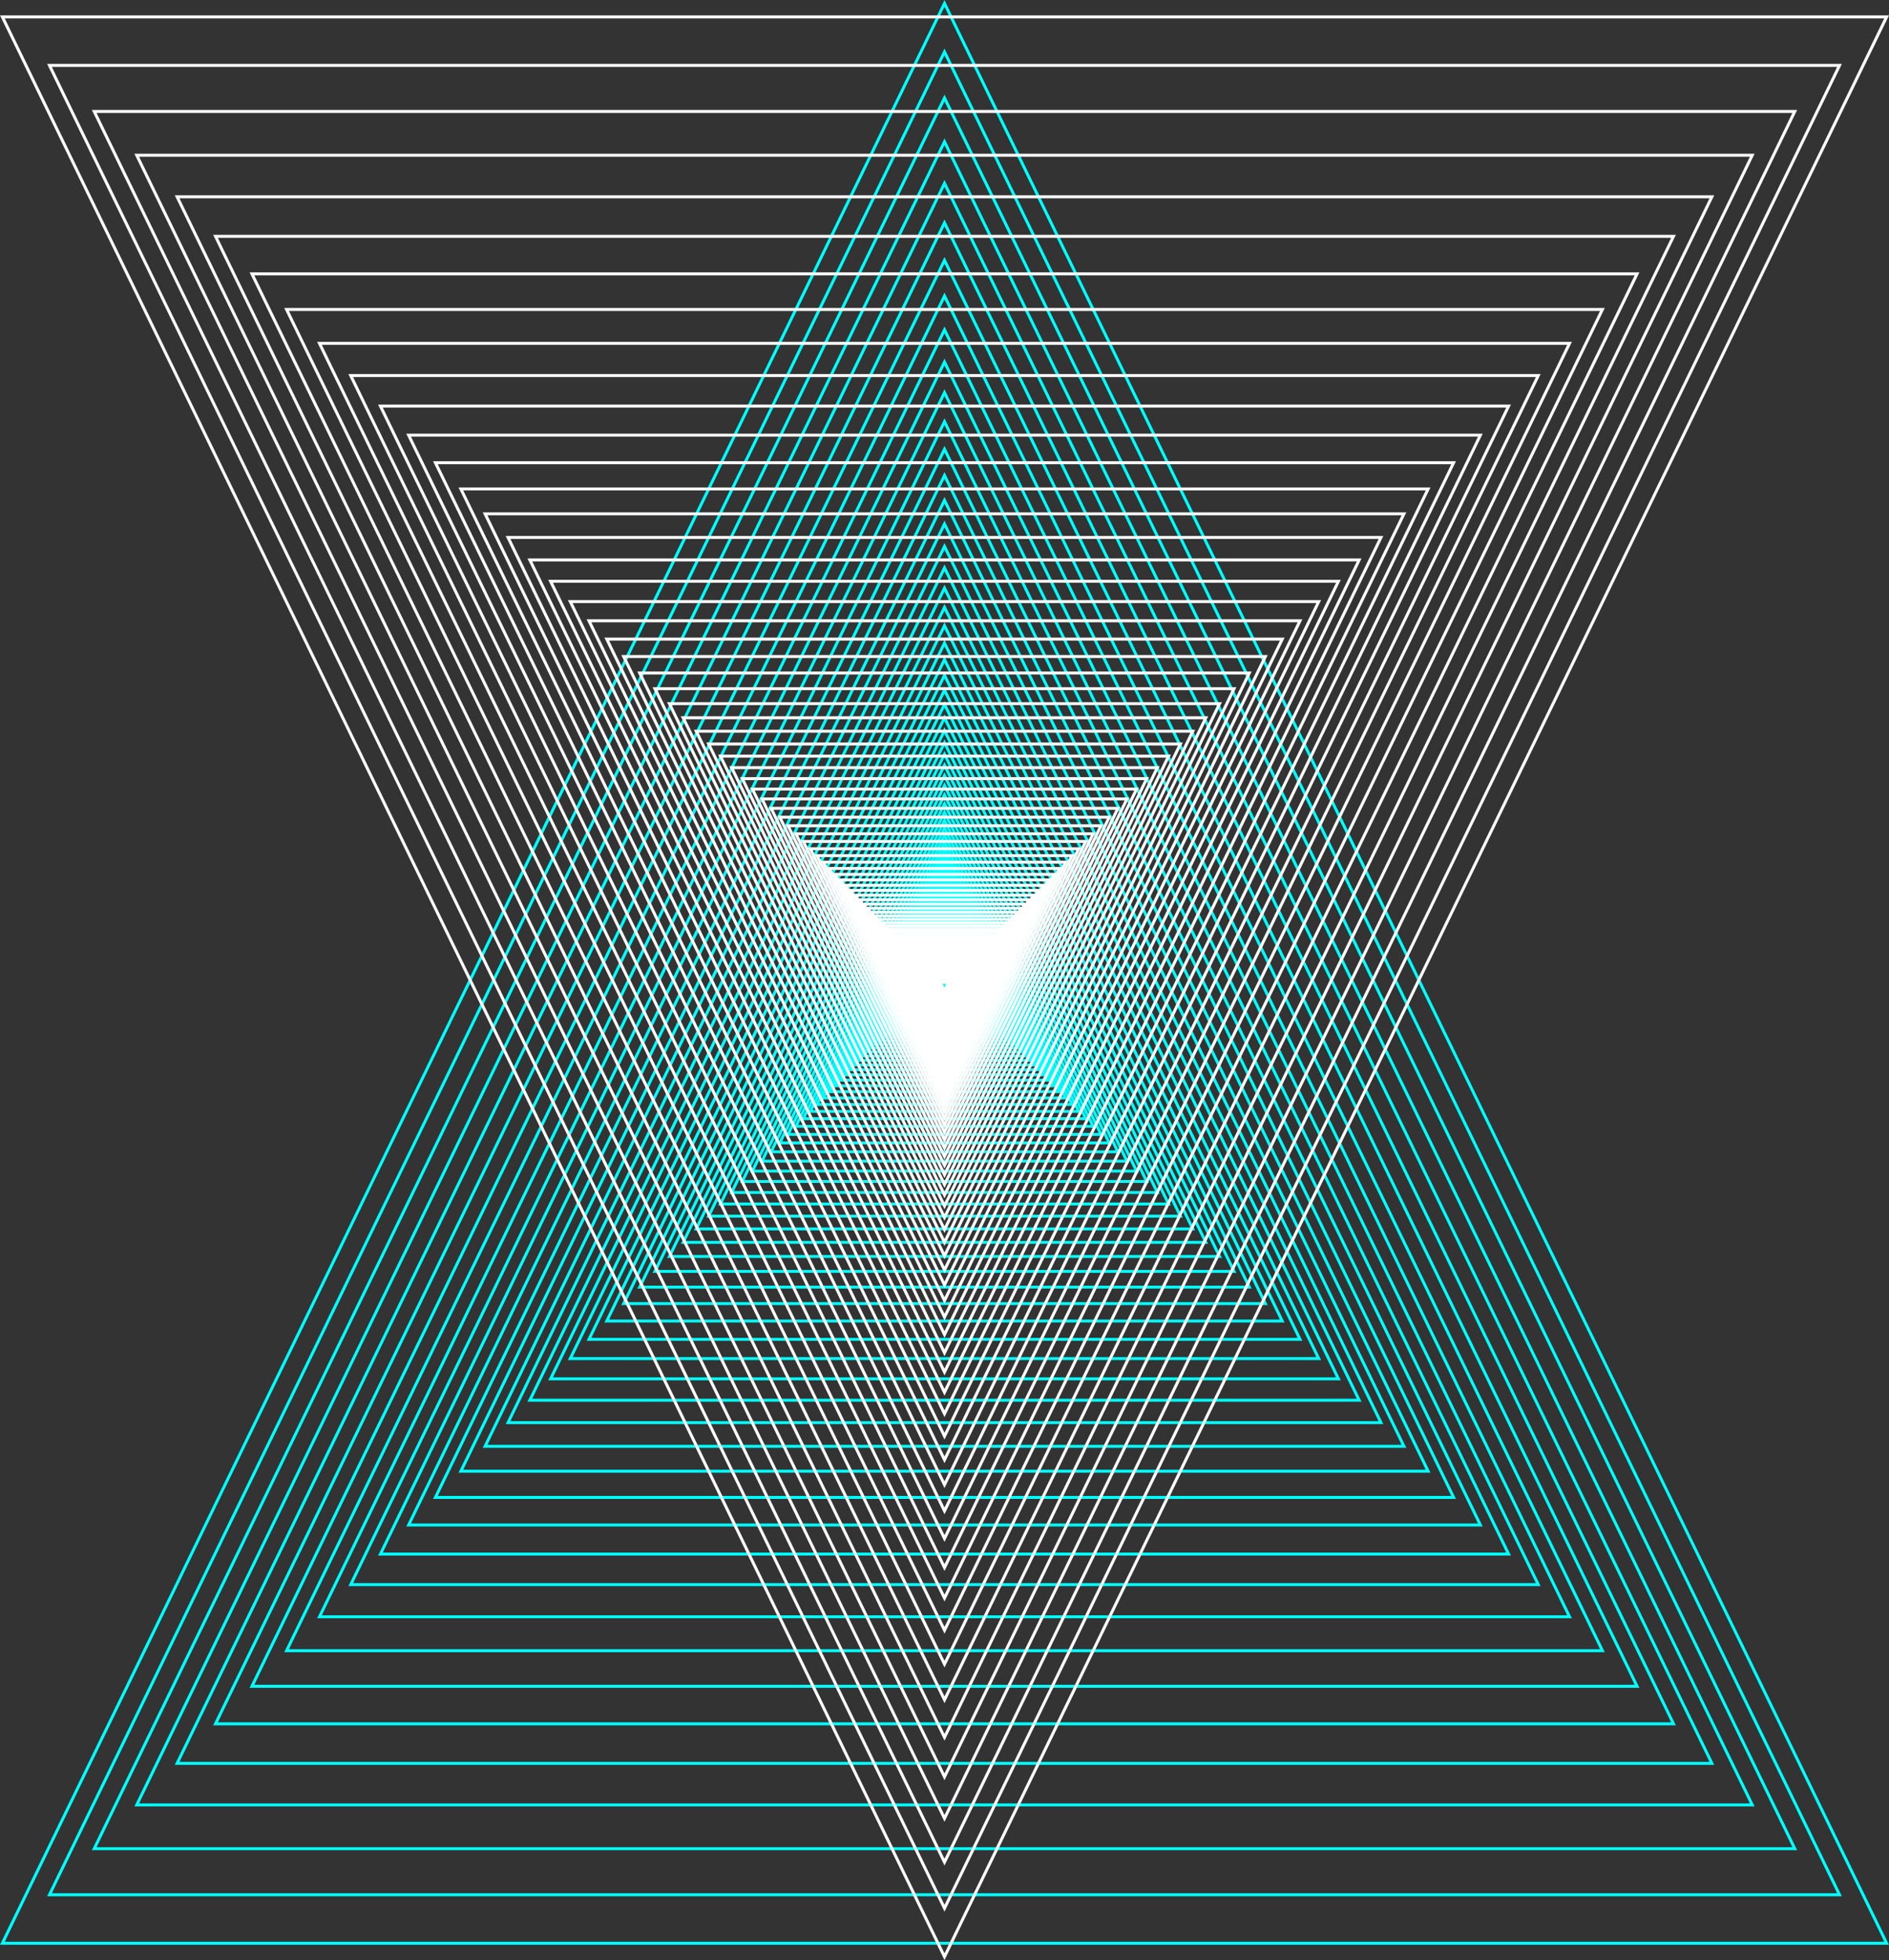 <svg id="_3hoek_GIG" data-name="3hoek_GIG" xmlns="http://www.w3.org/2000/svg" viewBox="0 0 638.52 662.32"><rect x="0" y="0" width="638.52" height="662.32" fill="#333333" stroke="none"/><defs><style>.cls-1,.cls-2{fill:none;stroke-miterlimit:10;}.cls-1{stroke:aqua;}.cls-2{stroke:#fff;}</style></defs><polygon class="cls-1" points="0.8 656.61 637.72 656.61 319.26 1.14 0.8 656.61"/><polygon class="cls-1" points="16.72 640.23 621.8 640.23 319.26 17.53 16.72 640.23"/><polygon class="cls-1" points="31.85 624.66 606.67 624.66 319.26 33.1 31.85 624.66"/><polygon class="cls-1" points="46.22 609.87 592.3 609.87 319.26 47.89 46.22 609.87"/><polygon class="cls-1" points="59.87 595.82 578.65 595.82 319.26 61.94 59.87 595.82"/><polygon class="cls-1" points="72.84 582.47 565.68 582.47 319.26 75.28 72.84 582.47"/><polygon class="cls-1" points="85.16 569.79 553.36 569.79 319.26 87.96 85.16 569.79"/><polygon class="cls-1" points="96.87 557.75 541.65 557.75 319.26 100.01 96.87 557.75"/><polygon class="cls-1" points="107.99 546.3 530.54 546.3 319.26 111.45 107.99 546.3"/><polygon class="cls-1" points="118.55 535.43 519.97 535.43 319.26 122.32 118.55 535.43"/><polygon class="cls-1" points="128.59 525.11 509.94 525.11 319.26 132.65 128.59 525.11"/><polygon class="cls-1" points="138.12 515.29 500.4 515.29 319.26 142.46 138.12 515.29"/><polygon class="cls-1" points="147.18 505.97 491.35 505.97 319.26 151.78 147.18 505.97"/><polygon class="cls-1" points="155.78 497.12 482.74 497.12 319.26 160.64 155.78 497.12"/><polygon class="cls-1" points="163.96 488.71 474.57 488.71 319.26 169.05 163.96 488.71"/><polygon class="cls-1" points="171.72 480.71 466.8 480.71 319.26 177.04 171.72 480.71"/><polygon class="cls-1" points="179.1 473.12 459.43 473.12 319.26 184.63 179.1 473.12"/><polygon class="cls-1" points="186.11 465.91 452.42 465.91 319.26 191.85 186.11 465.91"/><polygon class="cls-1" points="192.76 459.06 445.76 459.06 319.26 198.7 192.76 459.06"/><polygon class="cls-1" points="199.09 452.55 439.43 452.55 319.26 205.21 199.09 452.55"/><polygon class="cls-1" points="205.1 446.37 433.43 446.37 319.26 211.39 205.1 446.37"/><polygon class="cls-1" points="210.81 440.49 427.72 440.49 319.26 217.26 210.81 440.49"/><polygon class="cls-1" points="216.23 434.91 422.29 434.91 319.26 222.84 216.23 434.91"/><polygon class="cls-1" points="221.38 429.61 417.14 429.61 319.26 228.15 221.38 429.61"/><polygon class="cls-1" points="226.27 424.57 412.25 424.57 319.26 233.18 226.27 424.57"/><polygon class="cls-1" points="230.92 419.79 407.6 419.79 319.26 237.97 230.92 419.79"/><polygon class="cls-1" points="235.34 415.24 403.18 415.24 319.26 242.51 235.34 415.24"/><polygon class="cls-1" points="239.54 410.93 398.99 410.93 319.26 246.83 239.54 410.93"/><polygon class="cls-1" points="243.52 406.82 395 406.82 319.26 250.93 243.52 406.82"/><polygon class="cls-1" points="247.31 402.93 391.21 402.93 319.26 254.83 247.31 402.93"/><polygon class="cls-1" points="250.91 399.22 387.62 399.22 319.26 258.53 250.91 399.22"/><polygon class="cls-1" points="254.32 395.71 384.2 395.71 319.26 262.05 254.32 395.71"/><polygon class="cls-1" points="257.57 392.36 380.95 392.36 319.26 265.39 257.57 392.36"/><polygon class="cls-1" points="260.66 389.19 377.87 389.19 319.26 268.57 260.66 389.19"/><polygon class="cls-1" points="263.59 386.18 374.94 386.18 319.26 271.58 263.59 386.18"/><polygon class="cls-1" points="266.37 383.31 372.15 383.31 319.26 274.45 266.37 383.31"/><polygon class="cls-1" points="269.01 380.59 369.51 380.59 319.26 277.17 269.01 380.59"/><polygon class="cls-1" points="271.53 378 367 378 319.26 279.75 271.53 378"/><polygon class="cls-1" points="273.91 375.55 364.61 375.55 319.26 282.21 273.91 375.55"/><polygon class="cls-1" points="276.18 373.21 362.34 373.21 319.26 284.54 276.18 373.21"/><polygon class="cls-1" points="278.33 371 360.19 371 319.26 286.76 278.33 371"/><polygon class="cls-1" points="280.38 368.89 358.14 368.89 319.26 288.87 280.38 368.89"/><polygon class="cls-1" points="282.32 366.89 356.2 366.89 319.26 290.87 282.32 366.89"/><polygon class="cls-1" points="284.17 364.99 354.35 364.99 319.26 292.77 284.17 364.99"/><polygon class="cls-1" points="285.93 363.18 352.6 363.18 319.26 294.57 285.93 363.18"/><polygon class="cls-1" points="287.59 361.47 350.93 361.47 319.26 296.29 287.59 361.47"/><polygon class="cls-1" points="289.18 359.84 349.35 359.84 319.26 297.92 289.18 359.84"/><polygon class="cls-1" points="290.68 358.29 347.84 358.29 319.26 299.47 290.68 358.29"/><polygon class="cls-1" points="292.11 356.82 346.41 356.82 319.26 300.94 292.11 356.82"/><polygon class="cls-1" points="293.47 355.42 345.06 355.42 319.26 302.33 293.47 355.42"/><polygon class="cls-1" points="294.76 354.1 343.76 354.1 319.26 303.66 294.76 354.1"/><polygon class="cls-1" points="295.98 352.83 342.54 352.83 319.26 304.92 295.98 352.83"/><polygon class="cls-1" points="297.15 351.64 341.38 351.64 319.26 306.12 297.15 351.64"/><polygon class="cls-1" points="298.25 350.5 340.27 350.5 319.26 307.26 298.25 350.5"/><polygon class="cls-1" points="299.3 349.42 339.22 349.42 319.26 308.34 299.3 349.42"/><polygon class="cls-1" points="300.3 348.39 338.22 348.39 319.26 309.37 300.3 348.39"/><polygon class="cls-1" points="301.25 347.42 337.27 347.42 319.26 310.34 301.25 347.42"/><polygon class="cls-1" points="302.15 346.49 336.37 346.49 319.26 311.27 302.15 346.49"/><polygon class="cls-1" points="303 345.61 335.52 345.61 319.26 312.15 303 345.61"/><polygon class="cls-1" points="303.82 344.77 334.7 344.77 319.26 312.99 303.82 344.77"/><polygon class="cls-1" points="304.59 343.98 333.93 343.98 319.26 313.78 304.59 343.98"/><polygon class="cls-1" points="305.32 343.22 333.2 343.22 319.26 314.54 305.32 343.22"/><polygon class="cls-1" points="306.02 342.5 332.5 342.5 319.26 315.25 306.02 342.5"/><polygon class="cls-1" points="306.68 341.82 331.84 341.82 319.26 315.93 306.68 341.82"/><polygon class="cls-1" points="307.31 341.18 331.21 341.18 319.26 316.58 307.31 341.18"/><polygon class="cls-1" points="307.91 340.56 330.61 340.56 319.26 317.19 307.91 340.56"/><polygon class="cls-1" points="308.48 339.98 330.05 339.98 319.26 317.78 308.48 339.98"/><polygon class="cls-1" points="309.02 339.42 329.51 339.42 319.26 318.33 309.02 339.42"/><polygon class="cls-1" points="309.53 338.89 329 338.89 319.26 318.86 309.53 338.89"/><polygon class="cls-1" points="310.01 338.39 328.51 338.39 319.26 319.36 310.01 338.39"/><polygon class="cls-1" points="310.48 337.92 328.05 337.92 319.26 319.84 310.48 337.92"/><polygon class="cls-1" points="310.92 337.47 327.61 337.47 319.26 320.29 310.92 337.47"/><polygon class="cls-1" points="311.33 337.04 327.19 337.04 319.26 320.72 311.33 337.04"/><polygon class="cls-1" points="311.73 336.63 326.79 336.63 319.26 321.13 311.73 336.63"/><polygon class="cls-1" points="312.11 336.24 326.42 336.24 319.26 321.51 312.11 336.24"/><polygon class="cls-1" points="312.46 335.87 326.06 335.87 319.26 321.88 312.46 335.87"/><polygon class="cls-1" points="312.8 335.52 325.72 335.52 319.26 322.23 312.8 335.52"/><polygon class="cls-1" points="313.13 335.19 325.4 335.19 319.26 322.56 313.13 335.19"/><polygon class="cls-1" points="313.43 334.88 325.09 334.88 319.26 322.88 313.43 334.88"/><polygon class="cls-1" points="313.73 334.58 324.8 334.58 319.26 323.18 313.73 334.58"/><polygon class="cls-1" points="314 334.29 324.52 334.29 319.26 323.47 314 334.29"/><polygon class="cls-1" points="314.26 334.02 324.26 334.02 319.26 323.74 314.26 334.02"/><polygon class="cls-1" points="314.51 333.76 324.01 333.76 319.26 323.99 314.51 333.76"/><polygon class="cls-1" points="314.75 333.52 323.77 333.52 319.26 324.24 314.75 333.52"/><polygon class="cls-1" points="314.98 333.29 323.55 333.29 319.26 324.47 314.98 333.29"/><polygon class="cls-1" points="315.19 333.07 323.33 333.07 319.26 324.69 315.19 333.07"/><polygon class="cls-1" points="315.39 332.86 323.13 332.86 319.26 324.9 315.39 332.86"/><polygon class="cls-1" points="315.59 332.66 322.93 332.66 319.26 325.1 315.59 332.66"/><polygon class="cls-1" points="315.77 332.47 322.75 332.47 319.26 325.29 315.77 332.47"/><polygon class="cls-1" points="315.95 332.29 322.58 332.29 319.26 325.47 315.95 332.29"/><polygon class="cls-1" points="316.11 332.12 322.41 332.12 319.26 325.64 316.11 332.12"/><polygon class="cls-1" points="316.27 331.96 322.25 331.96 319.26 325.8 316.27 331.96"/><polygon class="cls-1" points="316.42 331.8 322.1 331.8 319.26 325.95 316.42 331.8"/><polygon class="cls-1" points="316.56 331.66 321.96 331.66 319.26 326.1 316.56 331.66"/><polygon class="cls-1" points="316.7 331.52 321.83 331.52 319.26 326.24 316.7 331.52"/><polygon class="cls-1" points="316.82 331.39 321.7 331.39 319.26 326.37 316.82 331.39"/><polygon class="cls-1" points="316.95 331.26 321.58 331.26 319.26 326.5 316.95 331.26"/><polygon class="cls-1" points="317.06 331.14 321.46 331.14 319.26 326.62 317.06 331.14"/><polygon class="cls-1" points="317.17 331.03 321.35 331.03 319.26 326.73 317.17 331.03"/><polygon class="cls-1" points="317.28 330.92 321.25 330.92 319.26 326.84 317.28 330.92"/><polygon class="cls-1" points="317.38 330.82 321.15 330.82 319.26 326.94 317.38 330.82"/><polygon class="cls-1" points="317.47 330.72 321.05 330.72 319.26 327.04 317.47 330.72"/><polygon class="cls-1" points="317.56 330.63 320.96 330.63 319.26 327.13 317.56 330.63"/><polygon class="cls-1" points="317.64 330.54 320.88 330.54 319.26 327.21 317.64 330.54"/><polygon class="cls-1" points="317.73 330.46 320.8 330.46 319.26 327.3 317.73 330.46"/><polygon class="cls-1" points="317.8 330.38 320.72 330.38 319.26 327.38 317.8 330.38"/><polygon class="cls-2" points="637.72 5.71 0.8 5.71 319.26 661.17 637.72 5.71"/><polygon class="cls-2" points="621.8 22.09 16.72 22.09 319.26 644.79 621.8 22.09"/><polygon class="cls-2" points="606.67 37.66 31.85 37.66 319.26 629.22 606.67 37.66"/><polygon class="cls-2" points="592.3 52.45 46.22 52.45 319.26 614.43 592.3 52.45"/><polygon class="cls-2" points="578.65 66.5 59.87 66.5 319.26 600.38 578.65 66.5"/><polygon class="cls-2" points="565.68 79.85 72.84 79.85 319.26 587.03 565.68 79.85"/><polygon class="cls-2" points="553.36 92.53 85.16 92.53 319.26 574.36 553.36 92.53"/><polygon class="cls-2" points="541.65 104.57 96.87 104.57 319.26 562.31 541.65 104.57"/><polygon class="cls-2" points="530.54 116.02 107.99 116.02 319.26 550.87 530.54 116.02"/><polygon class="cls-2" points="519.97 126.89 118.55 126.89 319.26 540 519.97 126.89"/><polygon class="cls-2" points="509.94 137.21 128.59 137.21 319.26 529.67 509.94 137.21"/><polygon class="cls-2" points="500.4 147.03 138.12 147.03 319.26 519.86 500.4 147.03"/><polygon class="cls-2" points="491.35 156.35 147.18 156.35 319.26 510.54 491.35 156.35"/><polygon class="cls-2" points="482.74 165.2 155.78 165.2 319.26 501.68 482.74 165.2"/><polygon class="cls-2" points="474.57 173.61 163.96 173.61 319.26 493.27 474.57 173.61"/><polygon class="cls-2" points="466.8 181.6 171.72 181.6 319.26 485.28 466.8 181.6"/><polygon class="cls-2" points="459.43 189.2 179.1 189.2 319.26 477.69 459.43 189.2"/><polygon class="cls-2" points="452.42 196.41 186.11 196.41 319.26 470.47 452.42 196.41"/><polygon class="cls-2" points="445.76 203.26 192.76 203.26 319.26 463.62 445.76 203.26"/><polygon class="cls-2" points="439.43 209.77 199.09 209.77 319.26 457.11 439.43 209.77"/><polygon class="cls-2" points="433.43 215.95 205.1 215.95 319.26 450.93 433.43 215.95"/><polygon class="cls-2" points="427.72 221.83 210.81 221.83 319.26 445.06 427.72 221.83"/><polygon class="cls-2" points="422.29 227.41 216.23 227.41 319.26 439.47 422.29 227.41"/><polygon class="cls-2" points="417.14 232.71 221.38 232.71 319.26 434.17 417.14 232.71"/><polygon class="cls-2" points="412.25 237.75 226.27 237.75 319.26 429.14 412.25 237.75"/><polygon class="cls-2" points="407.6 242.53 230.92 242.53 319.26 424.35 407.6 242.53"/><polygon class="cls-2" points="403.18 247.08 235.34 247.08 319.26 419.81 403.18 247.08"/><polygon class="cls-2" points="398.99 251.4 239.54 251.4 319.26 415.49 398.99 251.4"/><polygon class="cls-2" points="395 255.5 243.52 255.5 319.26 411.38 395 255.5"/><polygon class="cls-2" points="391.21 259.39 247.31 259.39 319.26 407.49 391.21 259.39"/><polygon class="cls-2" points="387.62 263.1 250.91 263.1 319.26 403.79 387.62 263.1"/><polygon class="cls-2" points="384.2 266.61 254.32 266.61 319.26 400.27 384.2 266.61"/><polygon class="cls-2" points="380.95 269.95 257.57 269.95 319.26 396.93 380.95 269.95"/><polygon class="cls-2" points="377.87 273.13 260.66 273.13 319.26 393.75 377.87 273.13"/><polygon class="cls-2" points="374.94 276.14 263.59 276.14 319.26 390.74 374.94 276.14"/><polygon class="cls-2" points="372.15 279.01 266.37 279.01 319.26 387.87 372.15 279.01"/><polygon class="cls-2" points="369.51 281.73 269.01 281.73 319.26 385.15 369.51 281.73"/><polygon class="cls-2" points="367 284.32 271.53 284.32 319.26 382.56 367 284.32"/><polygon class="cls-2" points="364.61 286.77 273.91 286.77 319.26 380.11 364.61 286.77"/><polygon class="cls-2" points="362.34 289.11 276.18 289.11 319.26 377.77 362.34 289.11"/><polygon class="cls-2" points="360.19 291.32 278.33 291.32 319.26 375.56 360.19 291.32"/><polygon class="cls-2" points="358.14 293.43 280.38 293.43 319.26 373.45 358.14 293.43"/><polygon class="cls-2" points="356.2 295.43 282.32 295.43 319.26 371.45 356.2 295.43"/><polygon class="cls-2" points="354.35 297.33 284.17 297.33 319.26 369.55 354.35 297.33"/><polygon class="cls-2" points="352.6 299.14 285.93 299.14 319.26 367.75 352.6 299.14"/><polygon class="cls-2" points="350.93 300.85 287.59 300.85 319.26 366.03 350.93 300.85"/><polygon class="cls-2" points="349.35 302.48 289.18 302.48 319.26 364.4 349.35 302.48"/><polygon class="cls-2" points="347.84 304.03 290.68 304.03 319.26 362.85 347.84 304.03"/><polygon class="cls-2" points="346.41 305.5 292.11 305.5 319.26 361.38 346.41 305.5"/><polygon class="cls-2" points="345.06 306.9 293.47 306.9 319.26 359.99 345.06 306.9"/><polygon class="cls-2" points="343.76 308.22 294.76 308.22 319.26 358.66 343.76 308.22"/><polygon class="cls-2" points="342.54 309.48 295.98 309.48 319.26 357.4 342.54 309.48"/><polygon class="cls-2" points="341.38 310.68 297.15 310.68 319.26 356.2 341.38 310.68"/><polygon class="cls-2" points="340.27 311.82 298.25 311.82 319.26 355.06 340.27 311.82"/><polygon class="cls-2" points="339.22 312.9 299.3 312.9 319.26 353.98 339.22 312.9"/><polygon class="cls-2" points="338.22 313.93 300.3 313.93 319.26 352.95 338.22 313.93"/><polygon class="cls-2" points="337.27 314.9 301.25 314.9 319.26 351.98 337.27 314.9"/><polygon class="cls-2" points="336.37 315.83 302.15 315.83 319.26 351.05 336.37 315.83"/><polygon class="cls-2" points="335.52 316.71 303 316.71 319.26 350.17 335.52 316.71"/><polygon class="cls-2" points="334.7 317.55 303.82 317.55 319.26 349.33 334.7 317.55"/><polygon class="cls-2" points="333.93 318.34 304.59 318.34 319.26 348.54 333.93 318.34"/><polygon class="cls-2" points="333.2 319.1 305.32 319.1 319.26 347.79 333.2 319.1"/><polygon class="cls-2" points="332.5 319.81 306.02 319.81 319.26 347.07 332.5 319.81"/><polygon class="cls-2" points="331.84 320.5 306.68 320.5 319.26 346.39 331.84 320.5"/><polygon class="cls-2" points="331.21 321.14 307.31 321.14 319.26 345.74 331.21 321.14"/><polygon class="cls-2" points="330.61 321.76 307.91 321.76 319.26 345.12 330.61 321.76"/><polygon class="cls-2" points="330.05 322.34 308.48 322.34 319.26 344.54 330.05 322.34"/><polygon class="cls-2" points="329.51 322.9 309.02 322.9 319.26 343.99 329.51 322.9"/><polygon class="cls-2" points="329 323.42 309.53 323.42 319.26 343.46 329 323.42"/><polygon class="cls-2" points="328.51 323.93 310.01 323.93 319.26 342.96 328.51 323.93"/><polygon class="cls-2" points="328.05 324.4 310.48 324.4 319.26 342.48 328.05 324.4"/><polygon class="cls-2" points="327.61 324.85 310.92 324.85 319.26 342.03 327.61 324.85"/><polygon class="cls-2" points="327.19 325.28 311.33 325.28 319.26 341.6 327.19 325.28"/><polygon class="cls-2" points="326.79 325.69 311.73 325.69 319.26 341.19 326.79 325.69"/><polygon class="cls-2" points="326.42 326.08 312.11 326.08 319.26 340.8 326.42 326.08"/><polygon class="cls-2" points="326.06 326.45 312.46 326.45 319.26 340.44 326.06 326.45"/><polygon class="cls-2" points="325.72 326.8 312.8 326.8 319.26 340.09 325.72 326.8"/><polygon class="cls-2" points="325.4 327.13 313.13 327.13 319.26 339.75 325.4 327.13"/><polygon class="cls-2" points="325.09 327.44 313.43 327.44 319.26 339.44 325.09 327.44"/><polygon class="cls-2" points="324.8 327.74 313.73 327.74 319.26 339.14 324.8 327.74"/><polygon class="cls-2" points="324.52 328.03 314 328.03 319.26 338.85 324.52 328.03"/><polygon class="cls-2" points="324.26 328.3 314.26 328.3 319.26 338.58 324.26 328.3"/><polygon class="cls-2" points="324.01 328.56 314.51 328.56 319.26 338.33 324.01 328.56"/><polygon class="cls-2" points="323.77 328.8 314.75 328.8 319.26 338.08 323.77 328.8"/><polygon class="cls-2" points="323.55 329.03 314.98 329.03 319.26 337.85 323.55 329.03"/><polygon class="cls-2" points="323.33 329.25 315.19 329.25 319.26 337.63 323.33 329.25"/><polygon class="cls-2" points="323.13 329.46 315.39 329.46 319.26 337.42 323.13 329.46"/><polygon class="cls-2" points="322.93 329.66 315.59 329.66 319.26 337.22 322.93 329.66"/><polygon class="cls-2" points="322.75 329.85 315.77 329.85 319.26 337.03 322.75 329.85"/><polygon class="cls-2" points="322.58 330.03 315.95 330.03 319.26 336.85 322.58 330.03"/><polygon class="cls-2" points="322.41 330.2 316.11 330.2 319.26 336.68 322.41 330.2"/><polygon class="cls-2" points="322.25 330.36 316.27 330.36 319.26 336.52 322.25 330.36"/><polygon class="cls-2" points="322.1 330.52 316.42 330.52 319.26 336.37 322.1 330.52"/><polygon class="cls-2" points="321.96 330.66 316.56 330.66 319.26 336.22 321.96 330.66"/><polygon class="cls-2" points="321.83 330.8 316.7 330.8 319.26 336.08 321.83 330.8"/><polygon class="cls-2" points="321.7 330.93 316.82 330.93 319.26 335.95 321.7 330.93"/><polygon class="cls-2" points="321.58 331.06 316.95 331.06 319.26 335.82 321.58 331.06"/><polygon class="cls-2" points="321.46 331.18 317.06 331.18 319.26 335.7 321.46 331.18"/><polygon class="cls-2" points="321.35 331.29 317.17 331.29 319.26 335.59 321.35 331.29"/><polygon class="cls-2" points="321.25 331.4 317.28 331.4 319.26 335.48 321.25 331.4"/><polygon class="cls-2" points="321.15 331.5 317.38 331.5 319.26 335.38 321.15 331.5"/><polygon class="cls-2" points="321.05 331.6 317.47 331.6 319.26 335.28 321.05 331.6"/><polygon class="cls-2" points="320.96 331.69 317.56 331.69 319.26 335.19 320.96 331.69"/><polygon class="cls-2" points="320.88 331.78 317.64 331.78 319.26 335.1 320.88 331.78"/><polygon class="cls-2" points="320.8 331.86 317.73 331.86 319.26 335.02 320.8 331.86"/><polygon class="cls-2" points="320.72 331.94 317.8 331.94 319.26 334.94 320.72 331.94"/></svg>